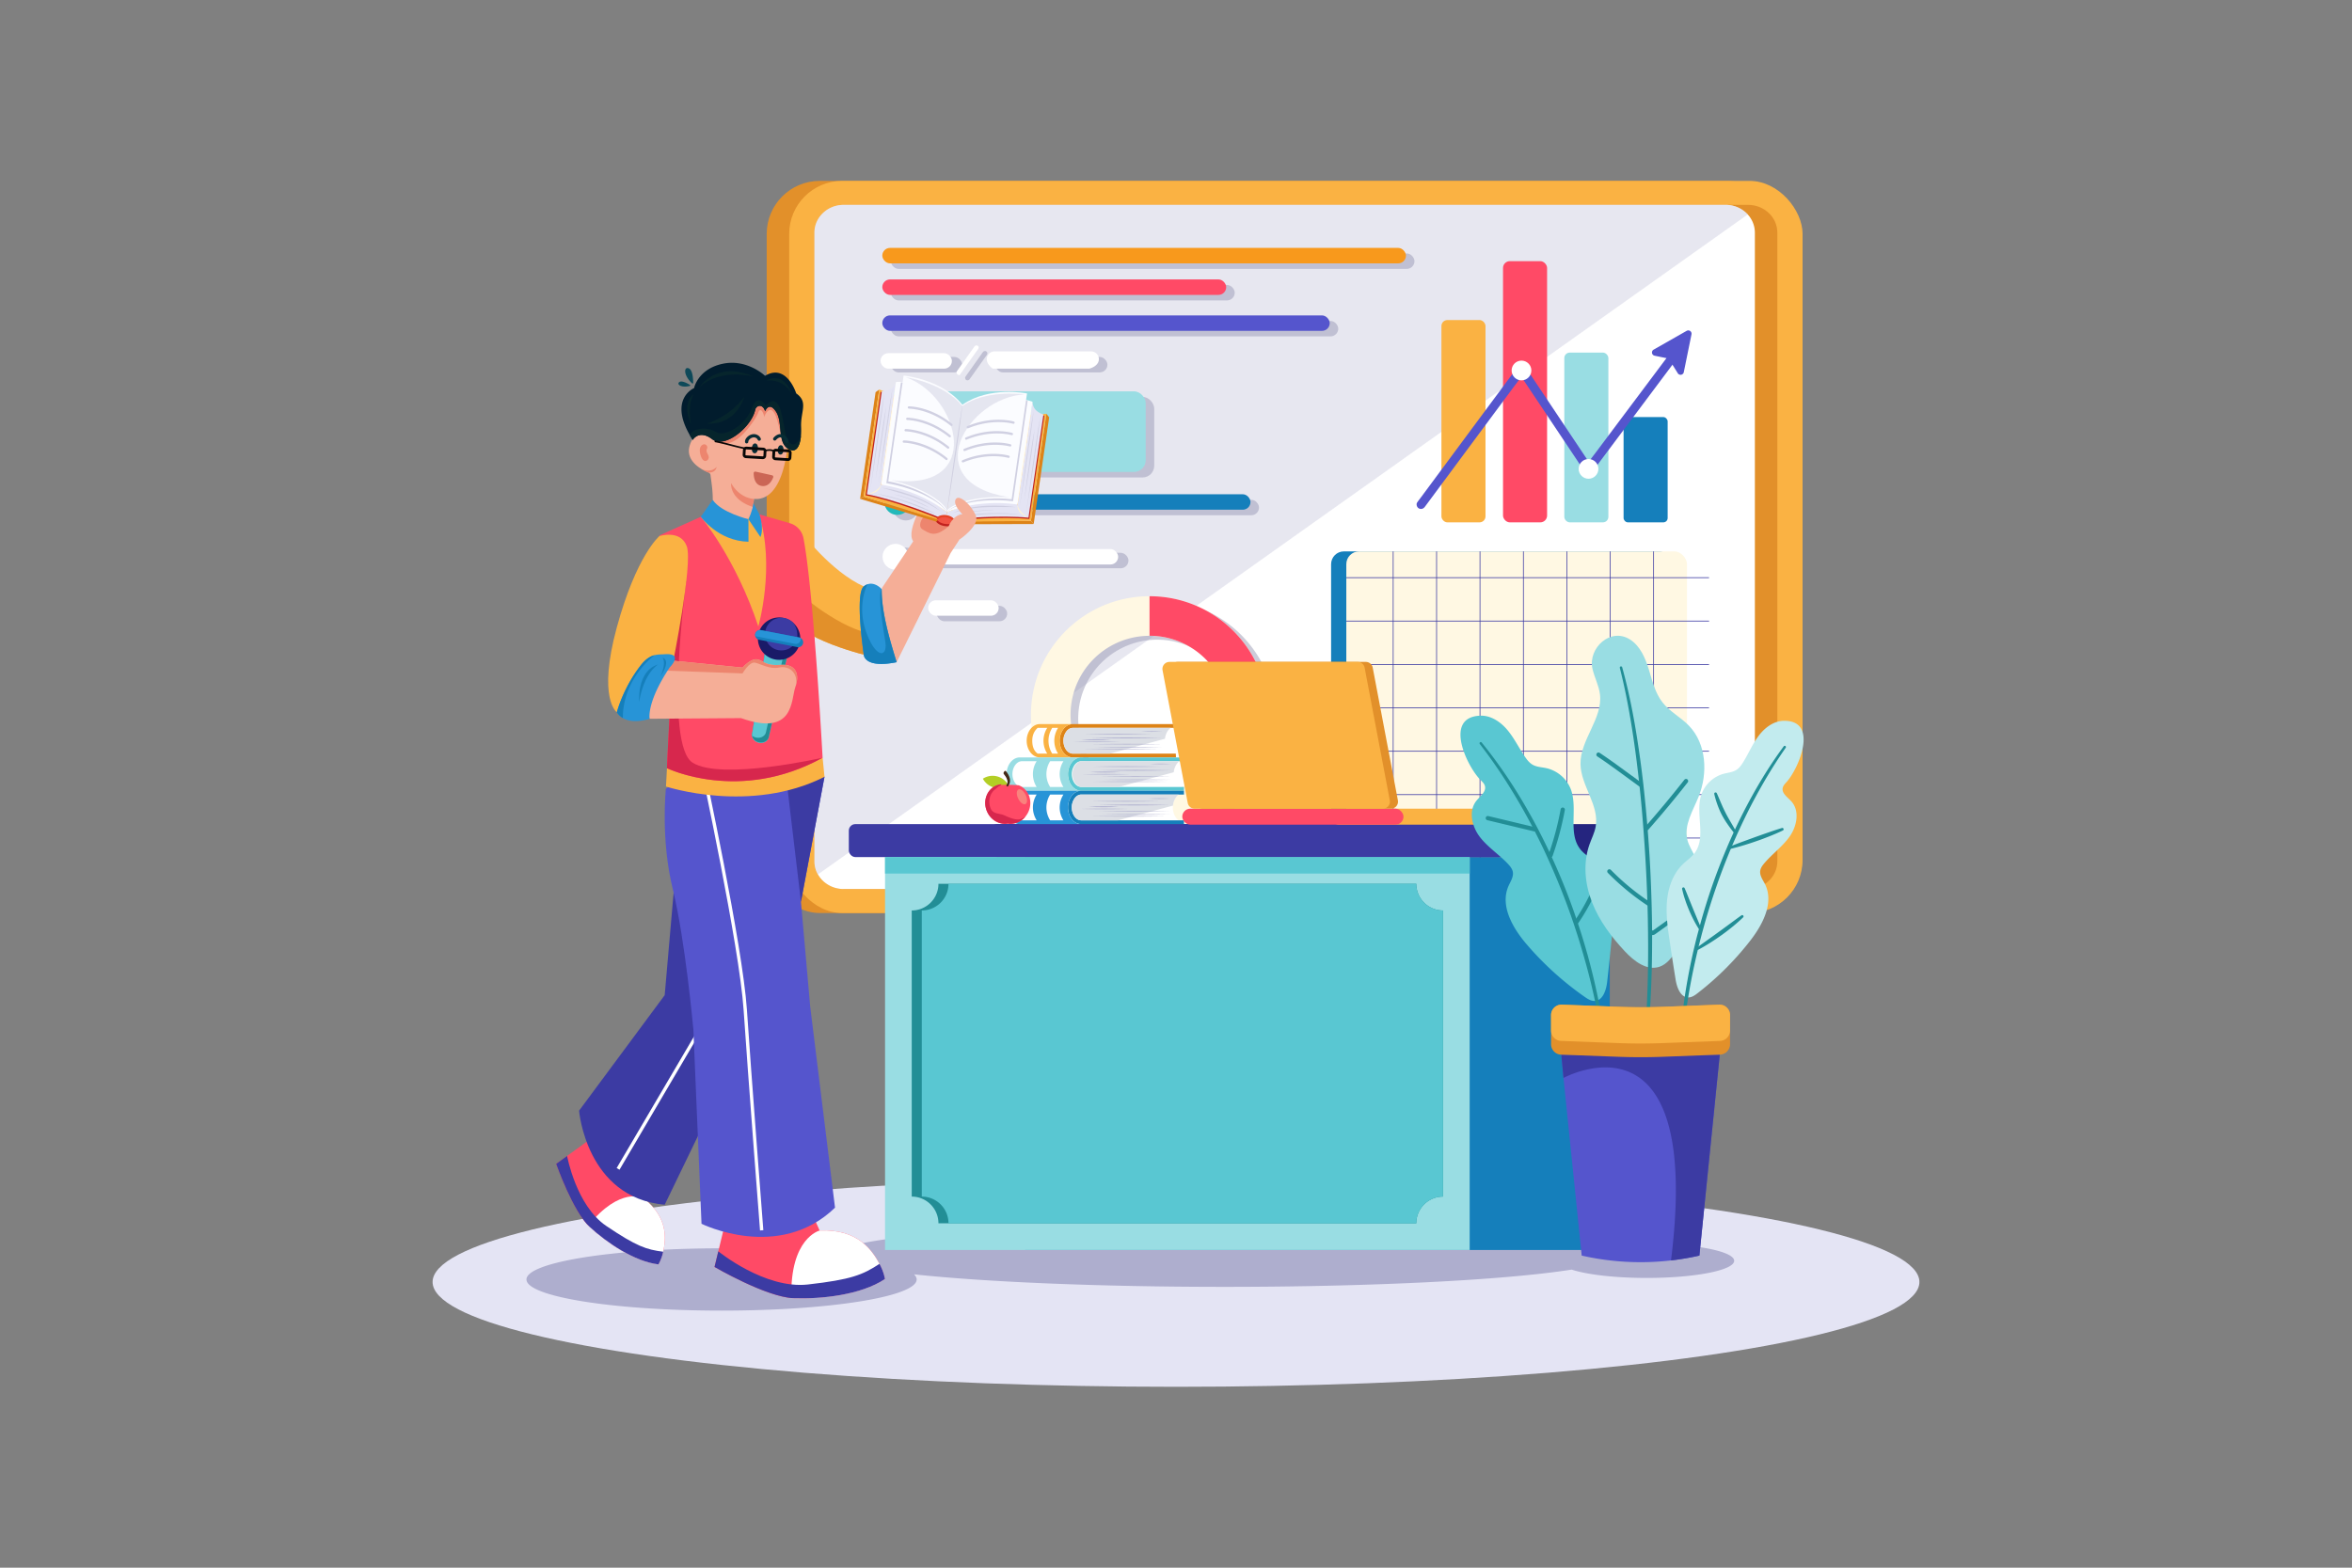 <svg xmlns="http://www.w3.org/2000/svg" viewBox="0 0 4680 3120" id="a-college-professor-lectures-on-economics"><rect x="0" y="0" width="4680" height="3120" fill="#808080" stroke="none"/><defs><clipPath id="a"><rect width="800.87" height="800.14" x="2678.88" y="1097.35" fill="none" rx="25.49"></rect></clipPath></defs><g data-name="2"><rect width="4680" height="3120" fill="#fff" opacity="0"></rect><rect width="2016.45" height="1457.08" x="1525.58" y="360" fill="#e2902a" rx="105.5"></rect><rect width="2016.45" height="1457.08" x="1570.31" y="360" fill="#fab243" rx="105.5"></rect><path fill="#e2902a" d="M3536.56,462.86V1714.21c0,30.33-26.1,55.14-58,55.14h-1800c-31.9,0-58-24.81-58-55.14V462.86c0-30.32,26.1-55.13,58-55.13h1800C3510.46,407.73,3536.56,432.54,3536.56,462.86Z"></path><path fill="#fff" d="M3491.83,462.86V1714.21c0,30.33-26.1,55.14-58,55.14H1678.52c-22,0-41.22-11.78-51-29l0,0a52.49,52.49,0,0,1-6.94-26.07V462.86c0-30.32,26.1-55.13,58-55.13H3433.83a59.28,59.28,0,0,1,43.81,19.09A53.33,53.33,0,0,1,3491.83,462.86Z"></path>
<path fill="#d0d0e2" d="M3477.64,426.82,1627.48,1740.31l0,0a52.49,52.49,0,0,1-6.94-26.07V462.86c0-30.32,26.1-55.13,58-55.13H3433.83A59.28,59.28,0,0,1,3477.64,426.82Z" opacity=".5"></path><rect width="677.87" height="609.14" x="2648.62" y="1097.35" fill="#157fbb" rx="25.49"></rect><g opacity=".5"><rect width="1041.93" height="30.77" x="1772.58" y="504.38" fill="#9a9ab5" rx="15.39"></rect><rect width="524.1" height="160.37" x="1772.58" y="789.88" fill="#9a9ab5" rx="23.24"></rect><rect width="890.27" height="30.77" x="1772.58" y="638.7" fill="#9a9ab5" rx="15.39"></rect><rect width="641.43" height="30.77" x="1863.78" y="994.67" fill="#9a9ab5" rx="15.39"></rect><rect width="69.65" height="9.69" x="1907.73" y="722.98" fill="#9a9ab5" rx="4.84" transform="rotate(-54.66 1942.48 727.83)"></rect><rect width="142" height="30.77" x="1772.58" y="710.4" fill="#9a9ab5" rx="15.39"></rect><rect width="223.1" height="30.77" x="1980.45" y="710.4" fill="#9a9ab5" rx="15.39"></rect><rect width="684.29" height="30.77" x="1772.58" y="567.12" fill="#9a9ab5" rx="15.39"></rect><circle cx="1802.37" cy="1010.06" r="25.77" fill="#9a9ab5"></circle><rect width="381.63" height="30.77" x="1863.78" y="1100.17" fill="#9a9ab5" rx="15.39"></rect><circle cx="1802.37" cy="1115.56" r="25.77" fill="#9a9ab5"></circle><rect width="140.34" height="30.77" x="1863.78" y="1205.68" fill="#9a9ab5" rx="15.39"></rect><circle cx="1802.37" cy="1221.06" r="25.77" fill="#9a9ab5"></circle></g><rect width="1041.93" height="30.77" x="1755.6" y="493.37" fill="#f8991c" rx="15.39"></rect><rect width="524.1" height="160.37" x="1755.6" y="778.87" fill="#99dde3" rx="23.24"></rect><rect width="890.27" height="30.77" x="1755.6" y="627.7" fill="#5555cd" rx="15.39"></rect><rect width="641.43" height="30.77" x="1846.8" y="983.66" fill="#157fbb" rx="15.39"></rect>
<path fill="#fff" d="M1943.34,698.7l-34.69,48.92c2-1.37-1-.85-3.21-2.39h0a4.86,4.86,0,0,1-1.15-6.76L1939,689.56a4.86,4.86,0,0,1,6.76-1.15h0C1947.9,690,1948.42,693,1943.34,698.7Z"></path><rect width="142" height="30.77" x="1752.07" y="702.93" fill="#fff" rx="15.39"></rect><path fill="#fff" d="M2167.65,733.7H1975.32c-4.93-3.54-11.85-10.46-11.85-18.92h0a15.43,15.43,0,0,1,15.39-15.39h192.33a15.43,15.43,0,0,1,15.38,15.39h0C2186.57,723.24,2179.65,730.16,2167.65,733.7Z"></path>
<rect width="684.29" height="30.77" x="1755.6" y="556.11" fill="#ff4a66" rx="15.39"></rect><circle cx="1785.4" cy="999.05" r="25.77" fill="#23b9ba"></circle><rect width="381.63" height="30.77" x="1843.26" y="1092.7" fill="#fff" rx="15.39"></rect><circle cx="1781.86" cy="1108.09" r="25.77" fill="#fff"></circle><rect width="140.34" height="30.77" x="1846.8" y="1194.67" fill="#fff" rx="15.39"></rect><circle cx="1785.4" cy="1210.06" r="25.77" fill="#fff"></circle><rect width="677.87" height="609.14" x="2678.88" y="1097.35" fill="#fff8e3" rx="25.49"></rect><g clip-path="url(#a)">
<path fill="#3c3ba3" d="M2771.43 1039.59v708.32c0 9.56-.19 19.15 0 28.71 0 .42 0 .84 0 1.26a.72.72 0 001.43 0V1069.56c0-9.56.19-19.15 0-28.71 0-.42 0-.84 0-1.26a.72.72 0 00-1.43 0zM2857.8 1039.59v708.32c0 9.56-.2 19.15 0 28.71 0 .42 0 .84 0 1.26a.72.72 0 001.43 0V1069.56c0-9.56.19-19.15 0-28.71 0-.42 0-.84 0-1.26a.72.72 0 00-1.43 0zM2944.16 1039.59v708.32c0 9.56-.19 19.15 0 28.71 0 .42 0 .84 0 1.26a.72.72 0 001.44 0V1069.56c0-9.56.19-19.15 0-28.71 0-.42 0-.84 0-1.26a.72.72 0 00-1.44 0zM3030.53 1039.59v708.32c0 9.56-.19 19.15 0 28.71 0 .42 0 .84 0 1.26a.72.72 0 001.43 0V1069.56c0-9.56.2-19.15 0-28.71 0-.42 0-.84 0-1.26a.72.72 0 00-1.43 0zM3116.9 1039.59v708.32c0 9.56-.2 19.15 0 28.71 0 .42 0 .84 0 1.26a.72.72 0 001.43 0V1069.56c0-9.56.19-19.15 0-28.71 0-.42 0-.84 0-1.26a.72.72 0 00-1.43 0zM3203.26 1039.59v708.32c0 9.56-.19 19.15 0 28.71 0 .42 0 .84 0 1.26a.72.72 0 001.44 0V1069.56c0-9.56.19-19.15 0-28.71 0-.42 0-.84 0-1.26a.72.72 0 00-1.44 0zM3289.63 1039.59v708.32c0 9.56-.19 19.15 0 28.71 0 .42 0 .84 0 1.26a.72.72 0 001.43 0V1069.56c0-9.56.2-19.15 0-28.71 0-.42 0-.84 0-1.26a.72.72 0 00-1.43 0z"></path>
<path fill="#3c3ba3" d="M3400.14 1148.92H2691.83c-9.57 0-19.16-.2-28.72 0h-1.25a.72.72 0 000 1.43h708.31c9.57 0 19.15.19 28.72 0h1.25a.72.72 0 000-1.43zM3400.14 1235.28H2691.83c-9.57 0-19.16-.19-28.72 0h-1.25a.72.72 0 000 1.44h708.31c9.57 0 19.15.19 28.72 0h1.25a.72.72 0 000-1.44zM3400.14 1321.65H2691.83c-9.57 0-19.16-.19-28.72 0h-1.25a.72.72 0 000 1.43h708.31c9.57 0 19.15.2 28.72 0h1.25a.72.72 0 000-1.43zM3400.14 1408H2691.83c-9.57 0-19.16-.19-28.72 0h-1.25a.72.72 0 000 1.43h708.31c9.57 0 19.15.19 28.72 0h1.25a.72.72 0 000-1.43zM3400.14 1494.39H2691.83c-9.57 0-19.16-.2-28.72 0h-1.25a.72.72 0 000 1.43h708.31c9.57 0 19.15.19 28.72 0h1.25a.72.72 0 000-1.43zM3400.14 1580.75H2691.83c-9.57 0-19.16-.19-28.72 0h-1.25a.72.72 0 000 1.43h708.31c9.57 0 19.15.2 28.72 0h1.25a.72.72 0 000-1.43zM3400.14 1667.12H2691.83c-9.57 0-19.16-.19-28.72 0-.42 0-.84 0-1.25 0a.72.72 0 000 1.43h708.31c9.57 0 19.15.19 28.72 0h1.25a.72.72 0 000-1.43z"></path></g>
<path fill="#9a9ab5" d="M2302.73,1194.41c-130.28,0-235.92,105.62-235.92,235.92s105.64,235.92,235.92,235.92c124.07,0,225.76-95.75,235.2-217.39q.72-9.18.72-18.53C2538.65,1300,2433,1194.41,2302.73,1194.41Zm156.15,254.45a157.28,157.28,0,1,1,1.09-18.53A159.66,159.66,0,0,1,2458.88,1448.86Z" opacity=".5"></path>
<path fill="#fff8e3" d="M2287.35,1186.61c-130.29,0-235.92,105.62-235.92,235.92s105.63,235.92,235.92,235.92c124.06,0,225.75-95.75,235.2-217.4q.7-9.16.72-18.52C2523.27,1292.23,2417.64,1186.61,2287.35,1186.61Zm0,393.15a157.19,157.19,0,1,1,156.14-138.71A157.24,157.24,0,0,1,2287.35,1579.76Z"></path>
<path fill="#ff4a66" d="M2523.27,1422.53q0,9.35-.72,18.52h-79.06a157.28,157.28,0,0,0-156.14-175.76v-78.68C2417.64,1186.61,2523.27,1292.23,2523.27,1422.53Z"></path><rect width="87.68" height="519.82" x="2990.71" y="519.77" fill="#ff4a66" rx="13.48"></rect><rect width="87.68" height="337.86" x="3112.66" y="701.74" fill="#99dde3" rx="10.87"></rect><rect width="87.68" height="402.64" x="2868.15" y="636.95" fill="#fab243" rx="11.86"></rect><rect width="87.68" height="209.53" x="3230.6" y="830.06" fill="#157fbb" rx="8.56"></rect>
<path fill="#5555cd" d="M2835.17,1008.66l20-27,47.72-64.39,57.66-77.81,49.85-67.27c8.08-10.9,16.67-21.59,24.31-32.81.1-.15.22-.29.33-.43h-15.16l13.26,19.85L3065,806.5l38.53,57.7,33.31,49.91c5.4,8.09,10.69,16.27,16.21,24.28l.23.34a9,9,0,0,0,7.58,4.35c3.37,0,5.66-1.79,7.58-4.35l18-24.05,43.25-57.75,52.14-69.62,45.07-60.19c7.3-9.74,15.12-19.26,22-29.33.09-.14.2-.27.3-.4,2.76-3.69.72-10-3.15-12-4.6-2.43-9.05-.79-12,3.15l-18,24.06-43.25,57.75L3220.6,840l-45.07,60.18c-7.3,9.75-15.05,19.3-22,29.33l-.31.41h15.16L3155.16,910l-31.84-47.69-38.52-57.71-33.32-49.91c-5.4-8.09-10.69-16.27-16.2-24.28l-.23-.34c-3.91-5.86-11.17-5.39-15.16,0l-20,27-47.71,64.38-57.66,77.81-49.85,67.27-16.52,22.29c-2.59,3.49-5.36,6.92-7.8,10.52-.1.15-.21.3-.32.44-2.74,3.7-.73,10,3.15,12,4.58,2.42,9.08.8,12-3.15Z"></path>
<path fill="#5555cd" d="M3290.42,695.83l65.68-37.4a6.53,6.53,0,0,1,9.63,7l-15.32,75.27a6.54,6.54,0,0,1-11.95,2.15l-16.65-26.71a6.55,6.55,0,0,0-4.21-2.94l-25.29-5.28A6.53,6.53,0,0,1,3290.42,695.83Z"></path><circle cx="3027.47" cy="737.34" r="19.64" fill="#fff"></circle><circle cx="3160.84" cy="933.16" r="19.64" fill="#fff"></circle><ellipse cx="2340" cy="2551.41" fill="#e4e4f4" rx="1479.23" ry="208.59"></ellipse>
<path fill="#aeaece" d="M3276.57,2475.06a769,769,0,0,0-93.56,5.34c-92.92-26.45-392-45.81-746.68-45.81-420.43,0-762.81,27.21-776.14,61.19-63.37-7.18-140.81-11.4-224.42-11.4-214.4,0-388.2,27.74-388.2,62s173.8,62,388.2,62,388.2-27.74,388.2-62c0-3.46-1.81-6.86-5.23-10.17,141.88,15.14,365.73,24.9,617.59,24.9,301,0,562-14,690.92-34.34,30.43,9.93,85.91,16.58,149.32,16.58,96.14,0,174.08-15.28,174.08-34.13S3372.71,2475.06,3276.57,2475.06Z"></path>
<rect width="1163.31" height="781.96" x="2039.78" y="1705.75" fill="#157fbb"></rect><rect width="1163.32" height="781.97" x="1761.05" y="1705.75" fill="#99dde3"></rect><path fill="#228e96" d="M2871.23,1812v569.46a53.13,53.13,0,0,0-53.12,53.13H1867.3a53.13,53.13,0,0,0-53.13-53.13V1812a53.13,53.13,0,0,0,53.13-53.12h950.81A53.13,53.13,0,0,0,2871.23,1812Z"></path><path fill="#59c7d2" d="M2871.23,1812v569.46a53.13,53.13,0,0,0-53.12,53.13H1887.3a53.13,53.13,0,0,0-53.13-53.13V1812a53.13,53.13,0,0,0,53.13-53.12h930.81A53.13,53.13,0,0,0,2871.23,1812Z"></path><rect width="1305.88" height="65.62" x="1971.09" y="1640.13" fill="#25257f" rx="13.03"></rect><rect width="1305.88" height="65.62" x="1688.96" y="1640.13" fill="#3c3ba3" rx="13.03"></rect><rect width="1163.32" height="32.81" x="1761.05" y="1705.75" fill="#59c7d2"></rect><path fill="#fff" d="M2329.25,1499.87H2134.7c-10.34,0-18.71-11.51-18.71-25.66a30.48,30.48,0,0,1,5.85-18.52c3.47-4.57,8-7.09,12.86-7.09h194.51a24.63,24.63,0,0,0-4.86,4.82,34.39,34.39,0,0,0-6.6,20.79C2317.75,1485.23,2322.38,1494.85,2329.25,1499.87Z"></path><path fill="#dd8317" d="M2339.62,1499.87l.38,7.46a6.83,6.83,0,0,1-1.28.08h-204a22,22,0,0,1-12.18-3.77,30,30,0,0,1-4.49-3.77c-5.85-6.12-9.58-15.36-9.58-25.66a37.87,37.87,0,0,1,7.39-23.09,24.59,24.59,0,0,1,2.19-2.52,23.27,23.27,0,0,1,4.53-3.78,21.94,21.94,0,0,1,12.14-3.77h204a6.83,6.83,0,0,1,1.28.08l-.38,7.47H2134.7c-4.83,0-9.39,2.52-12.86,7.09a30.48,30.48,0,0,0-5.85,18.52c0,14.15,8.37,25.66,18.71,25.66Z"></path><path fill="#fab243" d="M2122.52,1503.64a22,22,0,0,0,12.18,3.77h-65.53c-14.48,0-26.3-14.9-26.3-33.2s11.82-33.16,26.3-33.16h65.53a21.94,21.94,0,0,0-12.14,3.77,23.27,23.27,0,0,0-4.53,3.78,24.59,24.59,0,0,0-2.19,2.52,37.87,37.87,0,0,0-7.39,23.09c0,10.3,3.73,19.54,9.58,25.66A30,30,0,0,0,2122.52,1503.64Z"></path>
<path fill="#fff" d="M2345.27,1566.23H2151.36c-10.34,0-18.71-11.51-18.71-25.62a30.71,30.71,0,0,1,5.85-18.56c3.47-4.57,8-7.09,12.86-7.09h193.87a23.69,23.69,0,0,0-4.87,4.83,34.46,34.46,0,0,0-6.6,20.82C2333.76,1551.63,2338.4,1561.21,2345.27,1566.23Z"></path><path fill="#59c7d2" d="M2355.9,1566.23l-.07,7.54H2151.36a22.1,22.1,0,0,1-12.19-3.77,30,30,0,0,1-4.48-3.77c-5.85-6.08-9.59-15.32-9.59-25.62a38.4,38.4,0,0,1,7.36-23.13,28.06,28.06,0,0,1,2.19-2.52,23.8,23.8,0,0,1,4.56-3.78,22,22,0,0,1,12.15-3.77h204.47l.07,7.55H2151.36c-4.83,0-9.39,2.52-12.86,7.09a30.71,30.71,0,0,0-5.85,18.56c0,14.11,8.37,25.62,18.71,25.62Z"></path><path fill="#99dde3" d="M2139.17,1570a22.1,22.1,0,0,0,12.19,3.77H2029.23c-14.48,0-26.29-14.86-26.29-33.16s11.81-33.2,26.29-33.2h122.13a22,22,0,0,0-12.15,3.77,23.8,23.8,0,0,0-4.56,3.78,28.06,28.06,0,0,0-2.19,2.52,38.4,38.4,0,0,0-7.36,23.13c0,10.3,3.74,19.54,9.59,25.62A30,30,0,0,0,2139.17,1570Z"></path><path fill="#fff" d="M2105.38,1499.87h-11.66a47.82,47.82,0,0,1,0-51.28h11.66a47.6,47.6,0,0,0,0,51.28Z"></path>
<path fill="#fff" d="M2083.84 1499.87h-19.09s0-.08-.08-.12c-6.44-4.45-10.68-12.82-10.68-25.52 0-12.53 5.07-20.55 10.64-25.52 0 0 0-.08.09-.12h19.08a47.63 47.63 0 000 51.28zM2062.78 1566.26h-29.5c-10.19 0-18.75-11.74-18.75-25.62s8.56-25.65 18.75-25.65h29.46a47.83 47.83 0 000 51.27zM2116 1566.26h-26.41a47.8 47.8 0 010-51.27H2116a47.8 47.8 0 000 51.27z"></path><path fill="#dcdfe5" d="M2329.31 1448.61a24.41 24.41 0 00-4.86 4.83 33.21 33.21 0 00-6.39 16.83l-109.77 29.61H2134.8c-10.33 0-18.71-11.51-18.71-25.66a30.59 30.59 0 015.85-18.52c3.47-4.56 8-7.09 12.86-7.09zM2346.79 1515a23.4 23.4 0 00-4.86 4.83 33.58 33.58 0 00-6.42 17.13L2226 1566.23h-73.11c-10.34 0-18.72-11.51-18.72-25.62a30.75 30.75 0 015.85-18.56c3.47-4.57 8-7.09 12.87-7.09z"></path><path fill="#fff" d="M2345.27,1632.59H2151.36c-10.34,0-18.71-11.51-18.71-25.62a30.71,30.71,0,0,1,5.85-18.56c3.47-4.56,8-7.09,12.86-7.09h193.87a23.69,23.69,0,0,0-4.87,4.83,34.48,34.48,0,0,0-6.6,20.82C2333.76,1618,2338.4,1627.57,2345.27,1632.59Z"></path><path fill="#157fbb" d="M2355.9,1632.59l-.07,7.54H2151.36a22,22,0,0,1-12.19-3.77,30,30,0,0,1-4.48-3.77c-5.85-6.08-9.59-15.32-9.59-25.62a38.35,38.35,0,0,1,7.36-23.12,26.87,26.87,0,0,1,2.19-2.53,23.38,23.38,0,0,1,4.56-3.77,21.9,21.9,0,0,1,12.15-3.78h204.47l.07,7.55H2151.36c-4.83,0-9.39,2.53-12.86,7.09a30.71,30.71,0,0,0-5.85,18.56c0,14.11,8.37,25.62,18.71,25.62Z"></path><path fill="#2794d7" d="M2139.17,1636.36a22,22,0,0,0,12.19,3.77H2029.23c-14.48,0-26.29-14.86-26.29-33.16s11.81-33.2,26.29-33.2h122.13a21.9,21.9,0,0,0-12.15,3.78,23.38,23.38,0,0,0-4.56,3.77,26.87,26.87,0,0,0-2.19,2.53,38.35,38.35,0,0,0-7.36,23.12c0,10.3,3.74,19.54,9.59,25.62A30,30,0,0,0,2139.17,1636.36Z"></path><path fill="#fff" d="M2062.78 1632.62h-29.5c-10.19 0-18.75-11.73-18.75-25.62s8.56-25.65 18.75-25.65h29.46a47.83 47.83 0 000 51.27zM2116 1632.62h-26.41a47.8 47.8 0 010-51.27H2116a47.8 47.8 0 000 51.27z"></path><path fill="#dcdfe5" d="M2345.34,1581.33a23.65,23.65,0,0,0-4.86,4.83,33.7,33.7,0,0,0-6.42,17.13l-109.47,29.31h-73.11c-10.34,0-18.72-11.5-18.72-25.61a30.75,30.75,0,0,1,5.85-18.56c3.47-4.57,8-7.1,12.87-7.1Z"></path><path fill="#aeaece" d="M2156.77 1461.27c22.7-.64 45.4-.47 68.11-.74 22.7.27 45.41.1 68.11.74-22.7.63-45.41.47-68.11.73C2202.17 1461.74 2179.47 1461.9 2156.77 1461.27zM2134.59 1476.48c16-.51 32.09-.38 48.14-.6 16.05.21 32.09.09 48.14.6-16 .52-32.09.4-48.14.61C2166.68 1476.87 2150.64 1477 2134.59 1476.48zM2177 1487.41c22.66-.51 45.32-.38 68-.6 22.65.21 45.31.09 68 .6-22.66.52-45.32.4-68 .61C2222.36 1487.8 2199.7 1487.93 2177 1487.41zM2170.22 1481c23.8-.52 47.59-.38 71.39-.61 23.79.22 47.58.09 71.38.61-23.8.51-47.59.39-71.38.6C2217.81 1481.33 2194 1481.46 2170.22 1481zM2170.22 1468.65c23.8-.78 47.59-.58 71.39-.91 23.79.32 47.58.13 71.38.91-23.8.78-47.59.59-71.38.9C2217.81 1469.23 2194 1469.43 2170.22 1468.65zM2270 1455.91c7.17-.52 14.34-.39 21.51-.61 7.17.22 14.34.09 21.51.61-7.17.51-14.34.39-21.51.6C2284.31 1456.29 2277.14 1456.42 2270 1455.91zM2154.43 1491.22c25.16-.52 50.32-.39 75.47-.61 25.16.22 50.32.09 75.47.61-25.15.51-50.31.39-75.47.6C2204.75 1491.6 2179.59 1491.73 2154.43 1491.22zM2150.73 1472.14c10.08-.75 20.17-.8 30.25-.91 10.08.11 20.16.16 30.25.91-10.09.75-20.17.8-30.25.91C2170.9 1472.94 2160.81 1472.89 2150.73 1472.14zM2174.58 1525.71c22.71-.63 45.41-.47 68.12-.73 22.7.26 45.41.1 68.11.73-22.7.64-45.41.48-68.11.74C2220 1526.19 2197.29 1526.35 2174.58 1525.71zM2152.41 1540.93c16-.51 32.09-.38 48.14-.6 16 .21 32.09.09 48.14.6-16.05.52-32.1.39-48.14.61C2184.5 1541.31 2168.45 1541.45 2152.41 1540.93zM2194.86 1551.86c22.66-.51 45.31-.38 68-.6 22.66.21 45.32.09 68 .6-22.65.52-45.31.39-68 .61C2240.17 1552.24 2217.52 1552.38 2194.86 1551.86zM2188 1545.39c23.79-.51 47.59-.38 71.38-.6 23.79.21 47.59.09 71.38.6-23.79.52-47.59.4-71.38.61C2235.63 1545.78 2211.83 1545.91 2188 1545.39zM2188 1533.09c23.79-.78 47.59-.58 71.38-.9 23.79.32 47.59.12 71.38.9-23.79.79-47.59.59-71.38.91C2235.63 1533.68 2211.83 1533.88 2188 1533.09zM2287.79 1520.35c7.17-.51 14.33-.38 21.5-.6 7.18.21 14.34.09 21.51.6-7.17.52-14.33.39-21.51.61C2302.12 1520.74 2295 1520.87 2287.79 1520.35zM2172.25 1555.66c25.16-.51 50.31-.38 75.47-.6 25.16.21 50.31.09 75.47.6-25.16.52-50.31.39-75.47.61C2222.56 1556.05 2197.41 1556.18 2172.25 1555.66zM2168.55 1536.59c10.08-.76 20.16-.81 30.25-.92 10.08.11 20.16.16 30.24.92-10.08.75-20.16.8-30.24.91C2188.71 1537.39 2178.63 1537.34 2168.55 1536.59zM2171.94 1594.69c22.7-.63 45.4-.47 68.11-.74 22.7.27 45.41.11 68.11.74-22.7.63-45.41.47-68.11.74C2217.34 1595.16 2194.64 1595.32 2171.94 1594.69zM2149.76 1609.91c16-.52 32.09-.39 48.14-.61 16 .22 32.09.09 48.14.61-16.05.51-32.1.39-48.14.6C2181.85 1610.29 2165.81 1610.42 2149.76 1609.91zM2192.21 1620.84c22.66-.52 45.32-.39 68-.61 22.66.22 45.32.09 68 .61-22.66.51-45.32.39-68 .6C2237.53 1621.22 2214.87 1621.35 2192.21 1620.84zM2185.39 1614.37c23.8-.51 47.59-.38 71.38-.6 23.8.21 47.59.09 71.39.6-23.8.52-47.59.39-71.39.61C2233 1614.75 2209.19 1614.89 2185.39 1614.37zM2185.39 1602.07c23.8-.78 47.59-.58 71.38-.91 23.8.32 47.59.13 71.39.91-23.8.78-47.59.59-71.39.91C2233 1602.65 2209.19 1602.85 2185.39 1602.07zM2285.14 1589.33c7.17-.52 14.34-.38 21.51-.61 7.17.22 14.33.09 21.51.61-7.18.51-14.34.39-21.51.6C2299.48 1589.71 2292.31 1589.84 2285.14 1589.33zM2169.6 1624.64c25.16-.52 50.31-.38 75.47-.61 25.16.22 50.31.09 75.47.61-25.16.51-50.31.39-75.47.6C2219.91 1625 2194.76 1625.15 2169.6 1624.64zM2165.9 1605.56c10.08-.75 20.17-.8 30.25-.91 10.08.11 20.16.16 30.25.91-10.09.75-20.17.8-30.25.92C2186.07 1606.36 2176 1606.31 2165.9 1605.56z"></path><path fill="#b3ce25" d="M2006.46,1562.73a35.51,35.51,0,0,0-50.72-12.93,35.51,35.51,0,0,0,50.72,12.93Z"></path><path fill="#ff4a66" d="M1963.2,1613.13c6.91,18.21,24.79,28.76,42.06,25.9,17.24,2.89,35.2-7.69,42.1-25.9,7.79-20.53-1.32-43.06-20.36-50.28a254.1,254.1,0,0,0-43.44,0C1964.49,1570.07,1955.41,1592.6,1963.2,1613.13Z"></path><path fill="#d7274d" d="M1963.2,1613.13c6.91,18.21,24.79,28.76,42.06,25.9,13.09,2.21,26.61-3.4,35.38-14.2a35.91,35.91,0,0,1-11,5.61c-9.4,2.22-22.81-4-30.86-7.58-10.26-4.93-22.78-1.79-27.72-14.3-4-9.88-3.26-22.37,3.13-31.43,4-5.7,6.9-6.35,11.85-11.18,1.48-1.44,7.48-3.71,6.52-5.21a33.49,33.49,0,0,0-9,2.11C1964.49,1570.07,1955.41,1592.6,1963.2,1613.13Z"></path><path fill="#442a19" d="M1997.17,1540.15c4.26,5.36,10.48,14.17,6.15,21-2.34,3.69,1.34,5.92,3.66,2.24,6.19-9.81,1.29-20.36-5.23-28.58-2-2.55-6.29,3.12-4.58,5.29Z"></path><path fill="#f9837d" d="M2026,1589.31c3.85,8,10.31,12.9,14.43,10.92s4.33-10.07.48-18.09-10.3-12.9-14.42-10.92S2022.12,1581.3,2026,1589.31Z"></path><rect width="351.36" height="31.77" x="2647.64" y="1609.43" fill="#fab243" rx="15.89"></rect><rect width="440.15" height="31.77" x="2352.51" y="1609.43" fill="#ff4a66" rx="15.89" transform="rotate(180 2572.58 1625.315)"></rect><path fill="#e2902a" d="M2393.19,1609.43h374.58a14,14,0,0,0,13.76-16.61l-50.1-264.11a14,14,0,0,0-13.76-11.39H2343.09a14,14,0,0,0-13.75,16.61l50.1,264.11A14,14,0,0,0,2393.19,1609.43Z"></path><path fill="#fab243" d="M2377.09,1609.43h374.58a14,14,0,0,0,13.75-16.61l-50.1-264.11a14,14,0,0,0-13.75-11.39H2327a14,14,0,0,0-13.75,16.61l50.1,264.11A14,14,0,0,0,2377.09,1609.43Z"></path><path fill="#59c7d2" d="M2946,1424.36c21.12-.62,40.41,12.76,53.88,29s22.66,35.63,34.63,53c4.14,6,8.79,12,15.15,15.59,8.2,4.66,18.08,4.83,27.29,6.84a68.67,68.67,0,0,1,48.8,42.37c14.35,38.6-6.8,88,19.41,119.82,7.33,8.89,17.5,14.91,26.14,22.53,21,18.53,32.38,46.11,36.47,73.83s1.57,55.95-1.16,83.84q-4,41.33-8.64,82.58c-1.87,16.75-8.62,38.13-25.47,38.31-7,.07-13.35-4-19.11-8a618.43,618.43,0,0,1-115.51-104.53c-27.9-32.54-53.57-76.9-36.3-116.13,4.05-9.2,10.47-18.45,8.6-28.32-1.12-5.89-5.07-10.81-9.15-15.2-17.78-19.13-40.52-33.47-56.42-54.18s-23.19-52-6.69-72.23c7.42-9.12,19.78-17.83,16.78-29.2-1.26-4.78-5.12-8.35-8.62-11.83C2919.24,1525.89,2871.35,1426.54,2946,1424.36Z"></path><path fill="#228e96" d="M2948.25,1477.76c17.28,21.14,33.43,43.19,48.78,65.76s29.63,45.88,43.18,69.59,26.17,47.94,38,72.54,22.9,49.58,33.19,74.87,19.61,51,28.27,76.86l6.34,19.47c2.05,6.51,4,13.05,6,19.57s3.82,13.1,5.74,19.65,3.58,13.17,5.38,19.75q10.44,39.6,18.4,79.78c1.3,6.7,2.48,13.43,3.73,20.13s2.26,13.46,3.39,20.19l3.05,20.24,2.62,20.29a2.63,2.63,0,0,1-5.21.75v-.06l-3.12-20.12-3.41-20.08c-1.25-6.67-2.44-13.35-3.74-20s-2.66-13.31-4.08-20q-8.33-39.86-19.17-79.12c-1.85-6.53-3.65-13.07-5.55-19.58s-3.8-13-5.77-19.52-4-13-6.07-19.43L3131.9,1840q-13-38.58-28.29-76.32T3071,1689.13q-17.49-36.75-37.29-72.33t-42.06-69.67q-22.18-34.12-47.14-66.37a2.41,2.41,0,0,1,3.78-3Z"></path><path fill="#228e96" d="M3053.59 1654.75a4.19 4.19 0 01-1-.12l-93.09-22.28a4.23 4.23 0 012-8.23l93.09 22.28a4.23 4.23 0 01-1 8.35zM3085.39 1706.27a4.35 4.35 0 01-1.41-.24 4.24 4.24 0 01-2.58-5.4 591.06 591.06 0 0024-90.08 4.23 4.23 0 018.32 1.53 599.52 599.52 0 01-24.38 91.37A4.24 4.24 0 013085.39 1706.27zM3137.26 1838.59a4.24 4.24 0 01-3.5-6.61 412.27 412.27 0 0034.76-62.39 4.23 4.23 0 017.72 3.46 420.84 420.84 0 01-35.47 63.68A4.23 4.23 0 013137.26 1838.59z"></path><path fill="#99dde3" d="M3243.2,1272.6c20.27,12.81,30.49,36.62,37.56,59.53s12.59,47.18,27.45,66c14.53,18.39,36.41,29.47,52.64,46.37,34.72,36.15,37.75,94.41,19.1,140.93-11.31,28.2-30,57.06-22.32,86.47,3,11.4,9.69,21.39,14.71,32,14.16,30.09,14.34,65.38,6,97.57s-24.6,61.75-42.46,89.8c-8.63,13.57-18.75,27.72-34,32.82-25,8.37-50.3-11.07-68.37-30.34-27-28.8-51.23-61-65.62-97.75s-18.3-78.64-5-115.83c4.16-11.62,9.94-22.77,12.15-34.91,7.74-42.54-29.5-81.37-30.17-124.61-.75-48.6,44.58-90.53,38.72-138.78-2.15-17.71-11.14-33.87-15-51.29C3159.7,1290.06,3204.33,1248,3243.2,1272.6Z"></path><path fill="#228e96" d="M3227.79,1327.87c16.9,60.85,27.65,123.15,36.2,185.59,4.29,31.23,7.73,62.56,10.72,93.94s5.44,62.79,7.42,94.24,3.25,62.94,4.15,94.44c.26,7.88.41,15.75.58,23.63l.23,11.82.15,11.81.14,11.82,0,11.82q0,11.82-.09,23.64c-.28,31.51-1.13,63-2.75,94.52l-.66,11.8-.8,11.8-.82,11.79-1,11.79c-.59,7.86-1.42,15.71-2.17,23.56-.37,3.92-.85,7.84-1.31,11.76l-1.37,11.75a2.64,2.64,0,0,1-5.24-.57v0c3.14-31.23,5.22-62.58,6.43-94s1.86-62.8,1.84-94.23V1878.8l-.11-11.78-.07-11.79-.18-11.78-.17-11.78-.27-11.78c-.19-7.86-.36-15.71-.64-23.56q-1.44-47.11-4.34-94.18t-7-94q-4.26-46.94-10.13-93.71c-3.92-31.17-8.49-62.26-13.93-93.19s-11.75-61.7-19.49-92.11v0a2.42,2.42,0,0,1,4.67-1.24Z"></path><path fill="#228e96" d="M3264.6 1566.18a4.25 4.25 0 01-2.5-.82l-34.24-25c-16.08-11.74-32.68-23.87-49.52-34.95a4.23 4.23 0 014.66-7.07c17 11.2 33.69 23.38 49.82 35.17l34.28 25a4.23 4.23 0 01-2.5 7.65zM3276.74 1652.58a4.22 4.22 0 01-3.18-7c26.74-30.37 53-61.9 78-93.72a4.23 4.23 0 116.65 5.23c-25.09 31.94-51.43 63.59-78.27 94.08A4.2 4.2 0 013276.74 1652.58zM3280.75 1803.05a4.18 4.18 0 01-2.33-.7 488.08 488.08 0 01-79.37-65.44 4.24 4.24 0 016-5.93 479.36 479.36 0 0078 64.31 4.23 4.23 0 01-2.34 7.76zM3288 1861a6.52 6.52 0 01-2.33-.42 5.53 5.53 0 01-3.46-4.06 4.23 4.23 0 016.53-4.38l54.39-39a4.23 4.23 0 014.94 6.88l-54.55 39.12A9.94 9.94 0 013288 1861z"></path><path fill="#c2ebee" d="M3549,1434.56c-20.12.41-37.83,14-49.88,30.14s-19.87,34.94-30.44,52.06c-3.66,5.92-7.8,11.8-13.68,15.53-7.58,4.81-17,5.44-25.63,7.78a65.36,65.36,0,0,0-44.41,42.58c-11.84,37.37,10.59,83.4-12.85,114.84-6.56,8.79-15.94,15-23.81,22.65-19.12,18.6-28.63,45.35-31.21,71.91s1.13,53.27,5,79.67q5.76,39.09,12.08,78.11c2.57,15.84,10,35.86,26,35.24,6.68-.26,12.5-4.44,17.79-8.53a588.48,588.48,0,0,0,104.94-104.8c25-32.25,47.34-75.63,29.09-112.13-4.28-8.55-10.82-17-9.51-26.52.79-5.66,4.31-10.52,8-14.88,16-19,37-33.73,51.11-54.16s19.62-50.52,3-69c-7.49-8.32-19.65-16-17.33-27,1-4.61,4.47-8.18,7.64-11.66C3579.17,1529.85,3620.06,1433.15,3549,1434.56Z"></path><path fill="#228e96" d="M3553.16,1488.2c-14.73,21.22-28.68,43-41.67,65.32s-25.3,45-36.7,68.21-22.12,46.68-32.05,70.53-19.12,48-27.55,72.4-16.3,49-23.33,73.88l-5.14,18.68-4.86,18.75c-1.58,6.27-3.05,12.55-4.58,18.83s-2.91,12.58-4.36,18.88q-8.46,37.82-14.55,76.11c-1,6.38-2,12.77-2.95,19.16s-1.75,12.8-2.63,19.2l-2.31,19.25-2,19.28v0a2.64,2.64,0,0,1-5.25-.48l1.54-19.42,1.94-19.39c.76-6.46,1.46-12.91,2.27-19.36s1.67-12.89,2.59-19.32q5.66-38.57,13.74-76.74c1.4-6.34,2.72-12.71,4.19-19s3-12.65,4.54-19,3.18-12.6,4.83-18.88l5.11-18.82c7-25,14.72-49.87,23.29-74.42s17.95-48.8,28.06-72.76,21-47.6,32.78-70.76,24.35-45.95,37.83-68.19,27.89-43.9,43.34-64.8a2.41,2.41,0,0,1,3.92,2.82Z"></path><path fill="#228e96" d="M3450.23 1657.42c-4.52-5.64-8.76-11.39-12.92-17.34a171.13 171.13 0 01-11.39-18.73c-1.69-3.26-3.24-6.59-4.71-9.95-.71-1.68-1.4-3.38-2.06-5.08s-1.3-3.4-1.92-5.12a189.24 189.24 0 01-6.17-20.85 2.65 2.65 0 015-1.7h0c3 6.55 5.68 13.16 8.49 19.67 1.44 3.23 2.79 6.5 4.32 9.68.7 1.61 1.48 3.19 2.22 4.78l2.35 4.71c3.14 6.27 6.68 12.36 10.25 18.52s7.28 12.37 10.59 18.77h0a2.43 2.43 0 01-4.05 2.63zM3442.45 1684.68c8.48-3.45 17-6.66 25.6-9.82s17.14-6.26 25.72-9.36l12.9-4.58 6.46-2.25c2.15-.76 4.3-1.51 6.47-2.24 8.63-3 17.28-5.88 26-8.55a2.64 2.64 0 011.92 4.91c-8.28 4-16.71 7.59-25.22 11-4.25 1.74-8.54 3.34-12.82 5s-8.6 3.16-12.93 4.68c-8.65 3-17.35 5.91-26.13 8.56s-17.6 5.15-26.54 7.26a2.42 2.42 0 01-1.47-4.6zM3380.32 1848.81a211.54 211.54 0 01-10.76-18.79c-3.3-6.42-6.3-13-9.12-19.64-1.39-3.33-2.7-6.7-4-10.06s-2.48-6.78-3.59-10.22a197.87 197.87 0 01-5.77-20.88 2.64 2.64 0 015-1.59c2.83 6.57 5.47 13.18 8.12 19.77l4 9.88 2 4.94c.67 1.64 1.37 3.28 2 4.93 2.67 6.58 5.44 13.12 8.17 19.68s5.55 13.11 8.2 19.76a2.43 2.43 0 01-4.29 2.22zM3376 1886.37c7.42-5.47 14.92-10.79 22.39-16.14s14.93-10.69 22.33-16.11l5.57-4 5.54-4.08 11.1-8.15c7.39-5.45 14.77-10.93 22.29-16.27a2.64 2.64 0 013.37 4c-6.66 6.46-13.66 12.55-20.84 18.42-3.58 3-7.25 5.78-10.9 8.64s-7.42 5.56-11.18 8.28c-7.55 5.39-15.21 10.61-23.06 15.54s-15.83 9.67-24.06 14a2.42 2.42 0 01-2.55-4.09z"></path><path fill="#c7c365" d="M3106.7,2099h.05l-.05,0Z"></path><path fill="#5555cd" d="M3422,2099l-40.56,399.86a528.55,528.55,0,0,1-232.47.38l-1.71-.38-36.25-353.49-4.3-46.37Z"></path><path fill="#3c3ba3" d="M3422,2099l-40.56,399.86a525.21,525.21,0,0,1-56.47,9.63c64.3-515.49-214-363.12-214-363.12l-4.3-46.37Z"></path><path fill="#e2902a" d="M3442.43,2020.17v58a20.75,20.75,0,0,1-20.76,20.76l-113.78,4.31q-43.48,1.63-87,0L3107.06,2099a20.75,20.75,0,0,1-20.75-20.76v-58a20.75,20.75,0,0,1,20.75-20.76l114.72,4.32q43.48,1.63,87,0l112.88-4.3A20.75,20.75,0,0,1,3442.43,2020.17Z"></path><path fill="#fab243" d="M3442.43,2020.17v30.74a20.76,20.76,0,0,1-20.76,20.76l-113.78,4.3q-43.48,1.65-87,0l-113.83-4.3a20.75,20.75,0,0,1-20.75-20.76v-30.74a20.75,20.75,0,0,1,20.75-20.76l114.72,4.32q43.48,1.63,87,0l112.88-4.3A20.75,20.75,0,0,1,3442.43,2020.17Z"></path><path fill="#f5ae97" d="M1884.93,1010.12,1846.51,985s-46,69.89-29.34,92.33l-62,92.39-9.38,56.65,38.32,91.46,107.43-217.13,17.59-26.89Z"></path><path fill="#ed856e" d="M1836.4,1030.23s-12.44,16.86,0,23.83,23.83,17.18,51.21-6.74.72-58.3.72-58.3l-39,7.59Z"></path><path fill="#c1211e" d="M1861.34,1032.77c.91-6.27,10.7-10,21.86-8.43s19.48,8,18.57,14.29-10.7,10-21.86,8.42S1860.43,1039,1861.34,1032.77Z"></path><polygon fill="#dd8317" points="2056.83 1042.89 2051.25 1036.68 1895 1037.41 1898.82 1043.36 2056.83 1042.89"></polygon><polygon fill="#dd8317" points="2051.25 1036.68 2082.17 823.47 2087.61 830.61 2056.83 1042.89 2051.25 1036.68"></polygon><polygon fill="#fab243" points="2082.17 823.47 1910.55 835.73 1881.13 1038.61 2051.25 1036.68 2082.17 823.47"></polygon><path fill="#c1211e" d="M1884.78,1029.9c5.55.84,10.29,3.1,13.29,6,16.61-1.61,93.19-8.42,150.13-3L2078,827.42s-19.73-4.58-23.2-14.8c-13.62,93.91-28.23,194.09-28.23,194.09s-50.37-23.18-140.89,15.43l-1.11,7.66Z"></path><path fill="#e4e4f4" d="M1896.3,1033.25c16.6-1.62,93.19-8.43,150.13-3-18.74-11.64-21.63-26.18-21.63-26.18s-50.38-23.18-140.9,15.43l-1.11,7.67.22.09C1888.55,1028.09,1893.29,1030.35,1896.3,1033.25Z"></path><path fill="#e4e4f4" d="M2046.43,1030.23l29.79-205.47s-21.24-4.65-21.7-25.09c-13.62,93.9-29.72,204.38-29.72,204.38S2020.93,1018.53,2046.43,1030.23Z"></path><path fill="#fbfcff" d="M2024.8,1004.05l29.72-204.38s-40.9-19.57-139.6,5.9l-31.05,214.15S1940.69,992.41,2024.8,1004.05Z"></path><path fill="#fffbef" d="M2024.8,1004.05l29.64-203.87S2028.46,938.34,2024.8,1004.05Z"></path><path fill="#d0d0e2" d="M2015.79,997.58l29.07-200.48c-17.21-4.27-58.39-9.5-130,9l-31,213.64C1893.07,1005.74,1949,989.62,2015.79,997.58Z"></path><path fill="#fbfcff" d="M1914.92,805.57c53.66-37.75,128.64-22.52,128.64-22.52L2013,993.58c-64.14-7.56-120.24,12.12-129.16,26.14Z"></path><path fill="#d0d0e2" d="M1914.54,808.2c45-31.94,115.46-24.43,123.92-23.21-112.33,5.5-216.78,175-30.75,204.6-65-3.54-111.07,11.72-123.3,26.41Z" opacity=".5"></path><polygon fill="#dd8317" points="1711.46 992.81 1718.57 988.44 1868.17 1033.52 1862.82 1038.14 1711.46 992.81"></polygon><polygon fill="#dd8317" points="1718.57 988.44 1749.48 775.23 1742.24 780.53 1711.46 992.81 1718.57 988.44"></polygon><polygon fill="#fab243" points="1749.48 775.23 1910.55 835.73 1881.13 1038.61 1718.57 988.44 1749.48 775.23"></polygon><path fill="#c1211e" d="M1879.9,1029.19c-5.56-.76-10.74.06-14.45,2-15.46-6.26-87-34.55-143.09-45.54l29.79-205.46s20.21,1.21,26.45-7.6c-13.62,93.91-28.06,194.11-28.06,194.11s54.88-7.92,130.7,54.81l-1.11,7.67Z"></path><path fill="#e4e4f4" d="M1868.11,1029.16c-15.46-6.26-87-34.55-143.09-45.54,21.27-5.83,28.1-19,28.1-19s55-7.91,130.78,54.82l-1.11,7.67-.23,0C1877,1026.41,1871.82,1027.23,1868.11,1029.16Z"></path><path fill="#e4e4f4" d="M1725,983.62l29.79-205.46s21.69,1.57,27.94-17.9c-13.61,93.91-29.63,204.4-29.63,204.4S1752.79,979.65,1725,983.62Z"></path><path fill="#fbfcff" d="M1753.12,964.66l29.63-204.4s44.77-7.14,132.17,45.31l-31.05,214.15S1837.08,977.38,1753.12,964.66Z"></path><path fill="#d0d0e2" d="M1763.63,961.54l29.07-200.48c17.71.8,58.68,7.48,122.1,45.54l-31,213.63C1879,1004.22,1830,972.89,1763.63,961.54Z"></path><path fill="#fbfcff" d="M1914.92,805.57C1874.2,754.14,1798,747.44,1798,747.44L1767.45,958c63.65,11,111.85,45.78,116.42,61.75Z"></path><path fill="#d0d0e2" d="M1914.69,808.22c-34-43.39-103.77-56.22-112.22-57.45,106.14,37.18,158.14,229.36-28.64,204.91,63.3,15.06,103.17,42.78,110.72,60.34Z" opacity=".5"></path><path fill="#d0d0e2" d="M1883.87 1019.72c4.36-34.9 24-174.64 31.05-214.15C1913.49 828.42 1893 970.33 1883.87 1019.72zM1896.27 1020.54c43.56-12.61 61.55-11.9 124.67-11.28C1993.81 1005.32 1938.83 1002.39 1896.27 1020.54zM1904.09 1028.77c38.67-3.14 62.13-8.8 125.13-4.78C2004.81 1019.51 1939.3 1019.73 1904.09 1028.77z"></path><path fill="#d0d0e2" d="M1902.63 1024.44c23.39-3.71 37.4-8.24 75.91-8.72C1963.48 1014.13 1923.64 1017.31 1902.63 1024.44zM1871.11 1016.89c-38.18-24.46-55.63-28.89-116.33-46.23C1781.91 974.6 1835.46 987.4 1871.11 1016.89zM1861.28 1022.56c-36.19-14-57.08-26.08-118.62-40.12C1767.33 985.08 1830.08 1003.89 1861.28 1022.56z"></path><path fill="#d0d0e2" d="M1849.35 1010.35c-21.59-9.19-34-16.91-70.87-26.63C1793.34 985.81 1830.87 998.44 1849.35 1010.35zM2042 1021s21.47-133.19 27.79-191.64C2059 888.9 2042 1021 2042 1021zM2029.11 1008.29s21.47-133.2 27.78-191.65C2046.09 876.24 2029.11 1008.29 2029.11 1008.29zM2037.69 998.74s16.44-98.5 20.94-144.47C2049.7 901 2037.69 998.74 2037.69 998.74zM1731.94 973.47s17.25-133.81 27.79-191.64C1753.16 842 1731.94 973.47 1731.94 973.47zM1747.92 965s17.25-133.81 27.79-191.65C1769.14 833.56 1747.92 965 1747.92 965zM1742.41 953.4s12.21-99.11 20.95-144.47C1758.65 856.29 1742.41 953.4 1742.41 953.4z"></path>
<path fill="#f15344" d="M1865.41,1032.84c.6-4.18,8.36-6.51,17.31-5.21s15.73,5.74,15.13,9.91-8.36,6.51-17.32,5.21S1864.8,1037,1865.41,1032.84Z"></path><path fill="#e64125" d="M1864.43,1032.75a2.17,2.17,0,0,0,3.06.06c3-2.88,8.85-4.17,15-3.29s11.51,3.86,13.49,7.54a2.14,2.14,0,0,0,1.6,1.11,2.12,2.12,0,0,0,1.33-.23,2.18,2.18,0,0,0,1.05-1.29,2.09,2.09,0,0,0-.17-1.64c-2.64-4.92-9-8.66-16.68-9.77-7.49-1.09-14.62.62-18.59,4.45A2.17,2.17,0,0,0,1864.43,1032.75Z"></path><path fill="#fcf2d5" d="M2024.8 1004.05c-2 16.93 15.31 23.8 21.63 26.18C2046.43 1030.23 2026.8 1019.6 2024.8 1004.05zM1753.12 964.66c-2.92 16.79-21.37 18.48-28.1 19C1725 983.62 1746.79 979 1753.12 964.66z"></path><path fill="#fffbef" d="M1753.1,964.65l29.48-203.89S1768.26,900.61,1753.1,964.65Z"></path><path fill="#d0d0e2" d="M1915.81 920.37a2.46 2.46 0 001-.17c49.15-20.52 89-9.09 89.4-9a2.27 2.27 0 101.3-4.36c-1.68-.5-41.74-12-92.46 9.13a2.28 2.28 0 00.77 4.37zM1919.09 897.74a2.14 2.14 0 001-.17c49.15-20.52 89-9.08 89.4-9a2.27 2.27 0 001.3-4.36c-1.68-.51-41.73-12.06-92.46 9.12a2.27 2.27 0 00.77 4.37zM1922.37 875.12a2.29 2.29 0 001-.18c49.15-20.51 89-9.08 89.4-9a2.27 2.27 0 101.3-4.36c-1.68-.5-41.73-12-92.45 9.13a2.27 2.27 0 00.76 4.37zM1925.65 852.49a2.14 2.14 0 001-.17c49.15-20.52 89-9.08 89.4-9a2.27 2.27 0 001.3-4.36c-1.68-.51-41.73-12.06-92.45 9.12a2.27 2.27 0 00.76 4.37zM1882.68 915.56a2.22 2.22 0 01-.9-.44c-41.29-33.64-82.76-34-83.17-34a2.28 2.28 0 110-4.55c1.75 0 43.43.3 86.05 35a2.27 2.27 0 01-2 4zM1886 892.94a2.31 2.31 0 01-.9-.45c-41.29-33.63-82.76-34-83.17-34a2.28 2.28 0 010-4.55c1.75 0 43.43.29 86 35a2.27 2.27 0 01-2 4zM1889.24 870.31a2.29 2.29 0 01-.9-.44c-41.29-33.64-82.75-34-83.17-34a2.28 2.28 0 010-4.55c1.75 0 43.43.3 86 35a2.27 2.27 0 01-2 4zM1892.52 847.69a2.31 2.31 0 01-.9-.45c-41.29-33.63-82.75-34-83.17-34a2.28 2.28 0 010-4.55c1.75 0 43.43.29 86 35a2.27 2.27 0 01-2 4z"></path><path fill="#f5ae97" d="M1887.61,1047.32s8.2-22.15,27.38-23.91c0,0-20-19.12-13.17-30s32.18,13,39.94,33.14-32.58,47.26-32.58,47.26S1884.24,1062.1,1887.61,1047.32Z"></path><path fill="#fab243" d="M1731.57,1306.11s-148.35-33.46-164.26-87.51c-3.9-13.26-4.29-29.66-2.67-46.88,5-52.93,29.1-113.5,29.1-113.5s58.9,78.88,125,108.91l8.59,92.74Z"></path><path fill="#e2902a" d="M1731.57,1306.11s-148.35-33.46-164.26-87.51c-3.9-13.26-4.29-29.66-2.67-46.88l14.09-.52s81.41,73.89,148.56,88.67Z"></path><path fill="#ff4a66" d="M1310.12,2516.39c-48-5.72-103-43.54-136.76-74.58-.91-.84-1.82-1.73-2.74-2.66h0c-32.75-33.44-64-122.84-64-122.84l21.75-15.76,59.44-43.1,53.13,30.44,51.83,51.6L1279.7,2384c50.76,39.42,45.16,82.11,40,107.21C1316.44,2506.71,1310.12,2516.39,1310.12,2516.39Z"></path><path fill="#fff" d="M1310.12,2516.39c-48-5.72-103-43.54-136.76-74.58-.91-.84-1.82-1.73-2.74-2.66h0c63.13-78.4,109.07-55.18,109.07-55.18,50.76,39.42,45.16,82.11,40,107.21C1316.44,2506.71,1310.12,2516.39,1310.12,2516.39Z"></path><path fill="#3c3ba3" d="M1310.12 2516.39c-48-5.72-103-43.54-136.76-74.58s-66.68-125.5-66.68-125.5l21.75-15.76s17.86 98.77 77.94 139.32 79.83 47.13 113.28 51.31C1316.44 2506.71 1310.12 2516.39 1310.12 2516.39zM1340.38 1776.63l-17.77 203.94-170.36 229.86s14 173 170.36 187.24l111.15-229.86 20.66-306z"></path><rect width="389.96" height="6.58" x="1133.66" y="2154.98" fill="#fff" transform="rotate(-59.56 1328.567 2158.227)"></rect><path fill="#ff4a66" d="M1760.89,2545.52c-47.93,31.93-127.06,40.21-181.64,38.15-1.47-.06-3-.16-4.53-.29h0c-55.53-5-152.94-61.9-152.94-61.9l7.52-31.11,20.56-85,71.7-13.49,86.87,6.7,22.49,50.48c76.5-3.52,104.43,39.51,119.12,66.29C1759.13,2531.87,1760.89,2545.52,1760.89,2545.52Z"></path><path fill="#fff" d="M1760.89,2545.52c-47.93,31.93-127.06,40.21-181.64,38.15-1.47-.06-3-.16-4.53-.29h0c-3.39-119.88,56.2-134.35,56.2-134.35,76.5-3.52,104.43,39.51,119.12,66.29C1759.13,2531.87,1760.89,2545.52,1760.89,2545.52Z"></path><path fill="#3c3ba3" d="M1760.89,2545.52c-47.93,31.93-127.06,40.21-181.64,38.15s-157.47-62.2-157.47-62.2l7.52-31.11s92.57,75.73,178.38,66,108.8-19,142.36-41.08C1759.13,2531.87,1760.89,2545.52,1760.89,2545.52Z"></path><path fill="#5555cd" d="M1661.52,2403.48c-112,108.41-265.65,32.05-265.65,32.05L1379.67,2049s-16.16-178.42-40.83-278.81S1325,1569.63,1325,1569.63L1516.1,1439.8,1640.59,1546l-46.86,248.69,18.43,208.79Z"></path><path fill="#fff" d="M1512.29,2448.83c-.24-3.11-24.2-312.15-32.69-439.22-8.47-126.8-85.42-484.36-86.2-488l6.44-1.39c.77,3.6,77.83,361.63,86.33,488.92,8.49,127,32.44,436,32.68,439.14Z"></path><polygon fill="#3c3ba3" points="1640.59 1545.97 1593.73 1794.67 1566.5 1565.32 1640.59 1545.97"></polygon><path fill="#fab243" d="M1640.59,1546c-147.46,74.71-315.41,19.34-315.41,19.34l1.94-36.55L1636.83,1508Z"></path><path fill="#ff4a66" d="M1636.83,1508h0c-165.34,91.33-309.68,20.8-309.68,20.8s1.56-41,5.41-108.94c1.69-30.13,3.84-65.54,6.5-105,3-44.69.64-88.48-3.72-126.57-1.28-11.18-2.73-21.87-4.27-31.94-8.26-54.17-19-90.67-19-90.67l82.43-37.18,116.66-4.75,60.48,17.54a38.53,38.53,0,0,1,27.07,29.65c8.94,45.67,17.55,138.45,24.31,226.83,2.29,29.77,4.37,59,6.16,85.86C1633.92,1454.41,1636.83,1508,1636.83,1508Z"></path><path fill="#fab243" d="M1510.05,1023.73c33.27,102.35-1.11,223.11-1.11,223.11-44.88-136.1-114.49-218.35-114.49-218.35Z"></path><path fill="#f5ae97" d="M1390.22,929.75s0,0,.1,0c1.87,1.33,3.74,2.61,5.55,3.68a95.8,95.8,0,0,0,13.94,7,6.41,6.41,0,0,1,4,5.33c1.26,11.07,5.52,34.36,4.19,56.19,20.54,22.45,36.17,32.17,47.85,35.24,14.77,3.89,29.52-6.43,31.47-21.57l2.93-22.7c61.18,5.36,67-109.64,67-109.64l-6.51-78.47-76.58-27.41-67,94.58s-35.1-23.39-45.3,16.68C1367.13,907.55,1378.28,921.08,1390.22,929.75Z"></path><path fill="#ed856e" d="M1498.22 1009c-47.43-15.42-43.43-47.39-43.43-47.39 15.62 27.28 38.62 30.9 45.48 31.43zM1406.93 892.66c2.16-5.18-3.6-10.35-8.54-7.68-4.1 2.21-7.67 7.24-5 18.58 5.27 22 17.49 12.92 16.85 6.26s-6.56-9.73-3.45-16.94zM1395.87 933.48a95.8 95.8 0 0013.94 7s13.66 1.53 16.19-11.29C1425.05 930.33 1414.79 942.12 1395.87 933.48zM1418.91 875.33s26.58 26.23 64.52-16.72c0 0 19.7-22.47 25.55-37.88 4.64-12.24 12.15 4.1 11.14 9.62 0 0 11.38-30.36 23.33-2.91 0 0 3.49 6.15 11 41.41l9.23-65.41-36-32.45L1457 765.25l-32.49 26.17-32.26 40.34z"></path>
<path fill="#0e4959" d="M1377 762.87a1.35 1.35 0 002.26-1c0-7.21-.78-25.44-8.68-28.81C1361 729 1359 746.14 1377 762.87zM1372.76 768a1 1 0 00.28-1.79c-4.47-2.82-16.07-9.45-21.24-5.87C1345.56 764.61 1355.38 772.55 1372.76 768z"></path><path fill="#011c2d" d="M1372.7,866.18c1.72,3,3.65,6.15,5.72,9.33,0,0,12.35-21.49,39-1.21,25,19,78-24.38,85.29-58.73,1.29-6.18,8.16-10,13.51-6.53,2.48,1.55,4.76,4.48,6.17,9.55,0,0,7.56-20.65,21.64.55s2.49,59.23,23.07,73.3c16.39,11.24,24.61-3.12,26.66-25a150.6,150.6,0,0,0,.3-17.8c-1.32-30.77,15.06-49.39-9.75-66.7,0,0-18.82-60.77-62.06-35,0,0-35.92-34.58-84.94-23.82s-56.24,48.29-56.24,48.29S1330.69,793.32,1372.7,866.18Z"></path><path fill="#06252c" d="M1372.7,866.18c1.72,3,3.65,6.15,5.72,9.33,0,0,12.35-21.49,39-1.21,25,19,78-24.38,85.29-58.73,1.29-6.18,8.16-10,13.51-6.53,2.48,1.55,4.76,4.48,6.17,9.55,0,0,7.56-20.65,21.64.55s2.49,59.23,23.07,73.3c16.39,11.24,24.61-3.12,26.66-25l0,0s-10,27.66-24,12.26-9.77-110.11-45.93-72.49c0,0-16.25-26.85-28,5.54s-53.12,58.32-71.3,47-45.58-7.42-50.71,4.56A19.41,19.41,0,0,1,1372.7,866.18Z"></path><path fill="#06252c" d="M1480.6 790.29s-14 55.58-73.65 52.74C1407 843 1450.42 830.54 1480.6 790.29zM1379.67 785.12s-24.32 15.26-4.36 60.16C1375.31 845.28 1366.61 810.89 1379.67 785.12zM1525.15 757.18S1558.84 736 1576 785.3C1576 785.3 1562.91 753.92 1525.15 757.18zM1392.3 770.1s33.68-53.16 106.48-20.76C1498.78 749.34 1433.67 732.06 1392.3 770.1z"></path><path fill="#072c35" d="M1507.65 875.19a7.39 7.39 0 00-3.67-3.78 9.2 9.2 0 00-6.13-.65c-4 .83-8.93 4.62-8.94 8.92 0 1.78-2.11 3-3.7 2.81-1.94-.26-2.82-1.91-2.81-3.69 0-3.76 2.35-7 5-9.51a19.79 19.79 0 019.61-5c6.68-1.38 14 2 16.72 8.36 1.66 3.9-4.38 6.47-6 2.58zM1562.23 879c-.15-3.57-4.15-7.47-7.53-8.34-3.92-1-8.11 2-10.74 5.17a3.31 3.31 0 01-4.64.1 3.36 3.36 0 01-.1-4.65c4-4.91 10.91-8.81 17.38-6.9 6.12 1.81 11.92 7.82 12.2 14.4a3.29 3.29 0 01-6.57.22z"></path><ellipse cx="1553.28" cy="895.34" fill="#072c35" rx="9.33" ry="5.85" transform="rotate(-86.52 1553.303 895.338)"></ellipse><ellipse cx="1502.04" cy="892.3" fill="#072c35" rx="9.84" ry="6.17" transform="rotate(-86.52 1502.066 892.296)"></ellipse><path fill="#cb6655" d="M1536.19,945.88l-32.65-7.25a3.19,3.19,0,0,0-3.9,3.12c.08,7.5,1.94,23.24,15.86,25.37s20.56-10.63,23-17A3.18,3.18,0,0,0,1536.19,945.88Z"></path><path fill="#2794d7" d="M1418.16,994.76l-23.71,33.73s34.48,48.43,94.89,49.69l-.09-44.82S1434.48,1020.05,1418.16,994.76Z"></path>
<path fill="#2794d7" d="M1489.25,1033.36s8.11-16.3,9.94-32l11.92,22.33c-.46-1.51,10,26.75,2,45.11Z"></path><polygon fill="#ff4a66" points="1324.95 1569.63 1325.18 1565.32 1324.96 1569.63 1324.95 1569.63"></polygon><path fill="#2794d7" d="M1784.16,1317.87c-65.2,13.12-65.46-15-65.46-15s-18.1-121.07,0-135.78a24.7,24.7,0,0,1,7.48-4.28c15.16-5.26,28.16,9.57,28.16,9.57C1753.86,1218.1,1770.65,1274.23,1784.16,1317.87Z"></path><path fill="#070707" d="M1517.9 913.73h-.41l-33.48-2a6.66 6.66 0 01-6.22-7l.58-9.54a6.65 6.65 0 017-6.22l33.47 2a6.62 6.62 0 016.22 7l-.58 9.54A6.63 6.63 0 011517.9 913.73zm-.08-5.48a1.17 1.17 0 001.22-1.08l.58-9.54a1.15 1.15 0 00-.29-.83 1.19 1.19 0 00-.79-.39l-33.47-2a1.2 1.2 0 00-.84.28 1.15 1.15 0 00-.38.8l-.58 9.54a1.14 1.14 0 001.08 1.21zM1568 917.38h-.41l-24.88-1.51a6.64 6.64 0 01-6.22-7l.58-9.54a6.63 6.63 0 017-6.21l24.88 1.51a6.64 6.64 0 016.22 7l-.58 9.54A6.63 6.63 0 011568 917.38zm-.07-5.48a1.16 1.16 0 001.21-1.08l.58-9.54a1.15 1.15 0 00-1.07-1.22l-24.88-1.51a1.15 1.15 0 00-1.22 1.08l-.58 9.54a1.14 1.14 0 001.08 1.21z"></path><path fill="#070707" d="M1522.87,898.14a1.65,1.65,0,0,0,0-3.29,1.65,1.65,0,0,0,0,3.29Z"></path><path fill="#070707" d="M1523.41 898.21c5-.89 10.61-1.86 15.21 1 1.81 1.11 3.47-1.74 1.66-2.84-5.4-3.31-11.84-2.35-17.75-1.29a1.64 1.64 0 10.88 3.17zM1423.15 880.12c19.84 3.58 39 10.19 58.81 13.77 2.07.37 3-2.8.88-3.17-19.84-3.59-39-10.19-58.82-13.77-2.07-.38-3 2.8-.87 3.17z"></path><path fill="#157fbb" d="M1784.16,1317.87c-65.2,13.12-65.46-15-65.46-15s-18.1-121.07,0-135.78a24.7,24.7,0,0,1,7.48-4.28s-21.91,40.13-3,94,43.53,53.26,38.35,20.1-15.52-94-7.15-104.53C1753.86,1218.1,1770.65,1274.23,1784.16,1317.87Z"></path><path fill="#d7274d" d="M1636.81,1508c-165.34,91.33-309.68,20.8-309.68,20.8s1.56-41,5.41-108.94c1.69-30.13,3.84-65.54,6.5-105,3-44.69.64-88.48-3.72-126.57-1.28-11.18-2.73-21.87-4.27-31.94h34.46s-44.53,325.52,12.74,361.59C1435.17,1553.78,1634.57,1508.48,1636.81,1508Z"></path><path fill="#fab243" d="M1338.77,1320.23l-111.33,97.31s-39-26.22,0-169.37S1312,1067,1312,1067s42.23-13.87,54.6,20.42S1338.77,1320.23,1338.77,1320.23Z"></path><path fill="#59c7d2" d="M1510.34,1478.42h0c-8.93-1.73-15.08-9.21-13.87-16.88l26.23-166.11c1.27-8,10-13.12,19.31-11.33l11.14,2.15c9.31,1.79,15.51,9.79,13.71,17.69l-37.37,164C1527.76,1475.48,1519.28,1480.14,1510.34,1478.42Z"></path><path fill="#228e96" d="M1567,1303l-37.36,164c-1.72,7.58-10.21,12.23-19.15,10.51-7.53-1.45-13.07-7-13.91-13.29a12.29,12.29,0,0,1,.05-3.58l26.23-166.11c1.25-8,10-13.13,19.3-11.33l11.13,2.14a18.9,18.9,0,0,1,8.27,3.77C1565.94,1292.56,1568.22,1297.81,1567,1303Z"></path><path fill="#59c7d2" d="M1561.4,1293.46l-37.37,164c-1.74,7.57-10.21,12.23-19.16,10.51a19,19,0,0,1-8.26-3.76,12.29,12.29,0,0,1,.05-3.58l26.23-166.11c1.25-8,10-13.13,19.3-11.33l11.13,2.14a18.9,18.9,0,0,1,8.27,3.77A12,12,0,0,1,1561.4,1293.46Z"></path><path fill="#1a1a68" d="M1591.71,1278.94a42.2,42.2,0,1,1-12.91-39A42.15,42.15,0,0,1,1591.71,1278.94Z"></path><path fill="#3c3ba3" d="M1585.73,1272.14a32.53,32.53,0,1,1-6.93-32.23A42.18,42.18,0,0,1,1585.73,1272.14Z"></path>
<path fill="#157fbb" d="M1598,1280.14a9.72,9.72,0,0,1-11.4,7.72l-76.19-14.68a9.68,9.68,0,0,1-7.67-7.59,9.57,9.57,0,0,1,0-3.81,9.72,9.72,0,0,1,11.38-7.7l76.19,14.68a9.06,9.06,0,0,1,3,1.12A9.68,9.68,0,0,1,1598,1280.14Z"></path><path fill="#2794d7" d="M1593.26,1273.65a9.72,9.72,0,0,1-11.4,7.72l-76.17-14.68a9.68,9.68,0,0,1-3-1.1,9.57,9.57,0,0,1,0-3.81,9.72,9.72,0,0,1,11.38-7.7l76.19,14.68a9.06,9.06,0,0,1,3,1.12A9.56,9.56,0,0,1,1593.26,1273.65Z"></path><path fill="#f5ae97" d="M1584.13,1362.49h0c-.42,1.54-.93,3.1-1.49,4.69-9,25.3-1.35,100-108.21,62l-181.83,1.33L1267,1381.65l51.94-48.12,20.15-18.68,138.44,13.79s16.6-19.29,29.85-16.28,15.06,13.27,45.79,10.85C1581.93,1321,1590.61,1339.35,1584.13,1362.49Z"></path><path fill="#ed856e" d="M1584.13,1362.49c3.43-25-15-38-33.81-34s-36.3-7.07-47.82-9.64-25,21.38-25,21.38l-158.33-5.78-.33-.88,20.15-18.68,138.44,13.79s16.6-19.29,29.85-16.28,15.06,13.27,45.79,10.85C1581.93,1321,1590.61,1339.35,1584.13,1362.49Z"></path>
<path fill="#2794d7" d="M1332.81,1328c-47,70.07-40.21,102.54-40.21,102.54-17.72,5.31-31,5.45-40.7,3.33a43.87,43.87,0,0,1-12.52-4.73c-8.87-5.11-11.94-11.63-11.94-11.63s12.19-48.2,47.92-93.84c9.8-12.51,18.91-17.59,27.17-19.72,7.41-1.91,14.15-1.45,20.08-1.87,8.73-.6,14.05.38,17.06,2.26C1350,1310.86,1332.81,1328,1332.81,1328Z"></path><path fill="#157fbb" d="M1239.65,1418.85a96.62,96.62,0,0,0-.27,10.2c-8.87-5.11-11.94-11.63-11.94-11.63s12.19-48.21,47.92-93.84c9.8-12.51,18.91-17.59,27.17-19.72C1302.53,1303.86,1245,1345.05,1239.65,1418.85Z"></path>
<path fill="#157fbb" d="M1309.33 1322.46s-28.34 16.92-37.44 74.24C1271.89 1396.7 1266.6 1335.57 1309.33 1322.46zM1318.22 1308.78s8.9 8.06-3.79 37.29C1314.43 1346.07 1336.39 1315 1318.22 1308.78z"></path>
</g>
</svg>